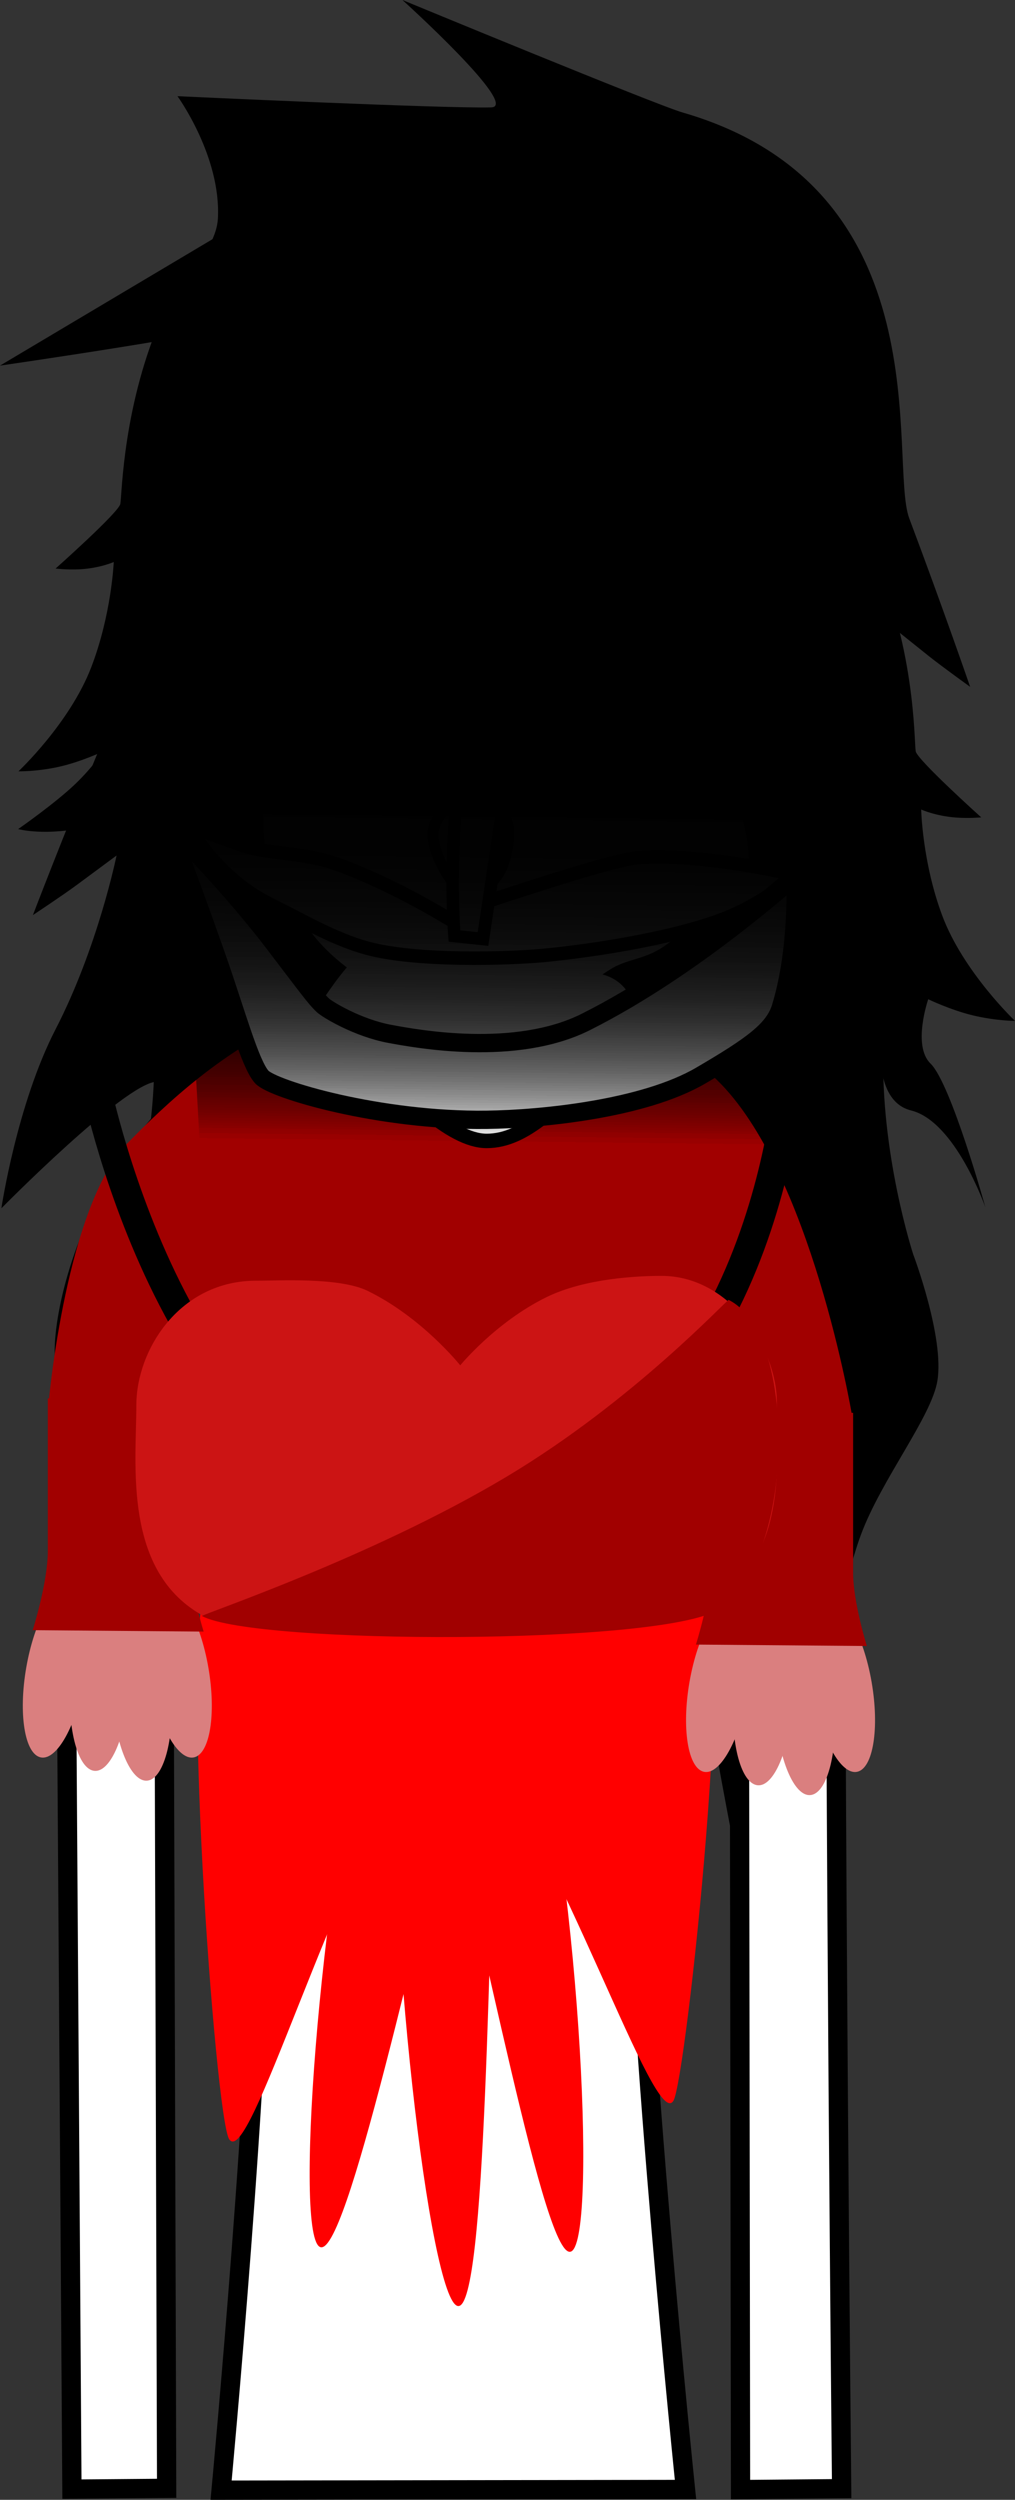 <svg version="1.1" xmlns="http://www.w3.org/2000/svg" xmlns:xlink="http://www.w3.org/1999/xlink" width="105.379" height="259.466" viewBox="0,0,105.379,259.466"><rect x="0" y="0" width="105.379" height="259.466" fill="#333333" stroke="none"/><defs><linearGradient x1="246.156" y1="97.035" x2="245.411" y2="164.62" gradientUnits="userSpaceOnUse" id="color-1"><stop offset="0" stop-color="#000000"/><stop offset="1" stop-color="#000000" stop-opacity="0"/></linearGradient></defs><g transform="translate(-194.077,-46.034)"><g data-paper-data="{&quot;isPaintingLayer&quot;:true}" fill-rule="nonzero" stroke-linejoin="miter" stroke-miterlimit="10" stroke-dasharray="" stroke-dashoffset="0" style="mix-blend-mode: normal"><g fill="#000000" stroke="none" stroke-linecap="butt"><path d="M295.947,130.872c0,0 -1.237,0.12 -2.6,0.02c-2.15,-0.157 -3.632,-0.835 -3.632,-0.835c0,0 0.113,5.448 2.175,10.982c2.183,5.861 7.566,10.958 7.566,10.958c0,0 -1.982,0.004 -4.4,-0.579c-2.317,-0.559 -4.609,-1.669 -4.609,-1.669c0,0 -1.67,4.821 0.234,6.671c2.138,2.076 5.705,14.941 5.705,14.941c0,0 -3.104,-8.92 -7.719,-10.068c-3.683,-0.916 -3.122,-6.57 -3.122,-6.57c0,0 -0.613,4.591 -3.676,12.203c-2.571,6.387 -6.865,9.632 -6.865,9.632l-0.098,-2.656c0,0 -10.79,10.301 -28.619,10.36c-18.904,-0.062 -26.5,-11.164 -26.5,-11.164l-0.141,3.703c0,0 -2.496,-1.806 -3.727,-2.954c-1.231,-1.148 -2.325,-3.359 -2.325,-3.359c0,0 -0.15,-12.336 -3.265,-12.182c-3.328,0.165 -16.108,13.141 -16.108,13.141c0,0 1.605,-10.783 5.624,-18.575c4.416,-8.562 6.333,-18.041 6.333,-18.041c0,0 -2.841,2.107 -4.19,3.1c-1.447,1.065 -4.494,3.085 -4.494,3.085c0,0 3.048,-7.986 6.922,-17.325c2.826,-6.811 -2.92,-43.139 45.867,-41.687c39.488,1.836 38.519,39.73 38.862,42.005c0.131,0.867 6.803,6.863 6.803,6.863z" data-paper-data="{&quot;index&quot;:null}" stroke-width="1.5"/><path d="M199.846,105.048c0,0 6.58,-5.85 6.725,-6.714c0.183,-1.09 0.252,-10.429 4.528,-19.937c1.214,-2.698 5.417,-6.206 5.601,-9.679c0.343,-6.459 -4.197,-12.7 -4.197,-12.7c0,0 27.636,1.29 32.545,1.164c3.123,-0.026 -9.191,-11.148 -9.191,-11.148c0,0 26.277,10.863 29.106,11.682c27.22,7.881 21.334,36.325 23.52,42.137c3.543,9.42 6.316,17.471 6.316,17.471c0,0 -2.902,-2.086 -4.278,-3.181c-1.283,-1.022 -3.984,-3.19 -3.984,-3.19c0,0 3.153,10.383 1.158,20.709c-1.756,9.462 -7.904,17.139 -7.904,17.139l-1.195,-2.361c0,0 -1.105,2.186 -2.32,3.307c-1.215,1.121 -3.667,2.872 -3.667,2.872l-0.056,-3.705c0,0 -7.584,10.935 -25.86,10.587c-17.234,-0.446 -27.441,-10.978 -27.441,-10.978l-0.152,2.653c0,0 -4.081,-3.338 -6.427,-9.779c-2.797,-7.677 -3.289,-12.28 -3.289,-12.28c0,0 -2.493,1.872 -6.074,2.708c-4.486,1.047 -7.347,0.264 -7.347,0.264c0,0 3.844,-2.675 5.955,-4.705c1.881,-1.808 2.835,-3.346 2.835,-3.346c0,0 -2.24,1.06 -4.492,1.569c-2.35,0.531 -4.266,0.484 -4.266,0.484c0,0 5.314,-4.979 7.552,-10.792c2.113,-5.488 2.34,-10.932 2.34,-10.932c0,0 -1.447,0.646 -3.529,0.756c-1.32,0.07 -2.513,-0.077 -2.513,-0.077z" stroke-width="1.5"/><path d="M212.039,216.409c0,0 1.156,-4.757 -0.725,-10.199c-2.003,-5.796 -7.064,-12.409 -7.589,-16.159c-0.637,-4.56 2.803,-13.073 2.803,-13.073c0,0 3.65,-10.389 3.563,-21.225c-0.095,-11.808 -9.659,-21.061 3.672,-22.289c2.868,-0.264 6.24,6.804 9.99,11.662c3.928,5.089 8.171,7.984 8.171,7.984c0,0 -3.223,0.873 -2.232,6.126c3.463,18.365 12.126,42.615 12.126,42.615c0,0 -10.902,-17.404 -10.536,-8.808c0.409,9.594 6.799,35.98 6.799,35.98c0,0 -11.897,-17.572 -17.264,-27.548c-1.814,-3.371 -3.065,-9.861 -3.065,-9.861z" stroke-width="0"/><path d="M277.341,190.604c0,0 -1.394,6.46 -3.282,9.791c-5.586,9.855 -3.967,36.314 -3.967,36.314c0,0 -6.929,-35.392 -6.309,-44.975c0.556,-8.586 -6.483,16.621 -6.483,16.621c0,0 4.951,-32.101 8.818,-50.385c1.106,-5.23 -2.097,-6.173 -2.097,-6.173c0,0 4.305,-2.801 8.345,-7.802c3.856,-4.774 7.383,-11.766 10.245,-11.439c13.301,1.522 3.535,10.562 3.18,22.365c-0.326,10.832 3.094,21.299 3.094,21.299c0,0 3.252,8.586 2.514,13.131c-0.607,3.738 -5.813,10.237 -7.943,15.988c-2,5.4 -5.06,20.136 -5.06,20.136z" data-paper-data="{&quot;index&quot;:null}" stroke-width="0"/></g><g><g><path d="M201.545,304.392c0,0 -0.635,-94.384 -0.793,-118.012c-0.055,-8.153 8.187,-36.761 40.202,-36.921c31.602,-0.158 39.857,29.487 39.849,36.897c-0.077,46.243 0.654,117.986 0.654,117.986l-10.497,0.096l-0.159,-114.843c0,0 0.075,-3.099 -2.816,-3.154c-3.434,-0.065 -2.945,3.116 -2.945,3.116c0,0 -4.95,28.266 -4.92,44.779c0.037,20.785 5.126,70.091 5.126,70.091l-48.214,0.072c0,0 4.214,-44.833 4.16,-65.166c-0.047,-17.717 -4.465,-50.067 -4.465,-50.067c0,0 0.279,-2.919 -2.886,-2.934c-3.111,-0.015 -2.816,2.909 -2.816,2.909l0.353,115.067z" fill="#ffffff" stroke="#000000" stroke-width="2" stroke-linecap="butt"/><path d="M256.143,200.334c-0.571,0 -1.034,-0.463 -1.034,-1.034c0,-0.571 0.463,-1.034 1.034,-1.034c0.571,0 1.034,0.463 1.034,1.034c0,0.571 -0.463,1.034 -1.034,1.034z" fill="#000000" stroke="none" stroke-width="1.5" stroke-linecap="butt"/><path d="M250.883,204.569c-4.463,-0.314 -6.552,-1.794 -6.17,-2.58c0.118,-0.242 2.846,1.064 6.97,1.305c6.409,0.375 8.51,-0.632 8.51,-0.632v1.346c0,0 -2.413,1.047 -9.311,0.561z" fill="#000000" stroke="#000000" stroke-width="0" stroke-linecap="butt"/><path d="M223.07,199.3c0,-0.571 0.463,-1.034 1.034,-1.034c0.571,0 1.034,0.463 1.034,1.034c0,0.571 -0.463,1.034 -1.034,1.034c-0.571,0 -1.034,-0.463 -1.034,-1.034z" fill="#000000" stroke="none" stroke-width="1.5" stroke-linecap="butt"/><path d="M229.364,204.569c-6.897,0.486 -9.311,-0.561 -9.311,-0.561v-1.346c0,0 2.101,1.007 8.51,0.632c4.124,-0.241 6.853,-1.547 6.97,-1.305c0.383,0.786 -1.706,2.266 -6.17,2.58z" fill="#000000" stroke="#000000" stroke-width="0" stroke-linecap="butt"/><path d="M240.644,261.121c-0.819,0 -1.483,-0.664 -1.483,-1.483c0,-0.819 0.664,-1.483 1.483,-1.483c0.819,0 1.483,0.664 1.483,1.483c0,0.819 -0.664,1.483 -1.483,1.483z" data-paper-data="{&quot;index&quot;:null}" fill="#000000" stroke="none" stroke-width="1.5" stroke-linecap="butt"/><g fill="#ffffff" stroke="#000000" stroke-width="2" stroke-linecap="round"><path d="M240.521,202.183c0.143,5.604 -2.574,7.938 -3.892,9.023c-5.121,4.214 -15.181,3.255 -17.603,2.045c-4.966,-2.481 -8.404,-10.513 -8.698,-13.758c-0.295,-3.262 0.55,-8.14 2.543,-10.949c2.551,-3.596 5.942,-5.234 5.942,-5.234"/><path d="M264.109,183.81c0,0 3.568,1.688 5.599,5.46c1.476,2.742 1.669,7.092 1.386,10.223c-0.294,3.245 -3.732,11.277 -8.698,13.758c-2.422,1.21 -12.482,2.169 -17.603,-2.045c-1.319,-1.085 -4.497,-3.651 -4.354,-9.254" data-paper-data="{&quot;index&quot;:null}"/></g></g><g fill="#ff0000" stroke="none" stroke-width="0" stroke-linecap="butt"><path d="M242.789,225.871c-5.335,19.8 -12.808,55.082 -15.542,53.36c-2.733,-1.722 0.309,-39.797 5.644,-59.597c5.335,-19.8 6.192,-14.116 8.925,-12.394c2.733,1.722 6.307,-1.169 0.973,18.631z"/><path d="M245.699,224.872c-0.892,21.372 -1.115,60.805 -4.065,60.517c-2.95,-0.288 -7.51,-40.188 -6.618,-61.56c0.892,-21.372 2.898,-16.41 5.848,-16.122c2.95,0.288 5.727,-4.207 4.835,17.165z"/><path d="M238.131,226.072c-9.773,15.338 -18.139,45.161 -20.256,42.006c-1.463,-2.18 -5.183,-53.573 -2.161,-58.315c9.773,-15.338 23.934,-4.691 26.051,-1.536c2.117,3.155 6.138,2.507 -3.634,17.845z"/><path d="M248.728,219.655c5.386,19.768 7.428,58.303 4.7,60.042c-2.729,1.739 -9.196,-33.977 -14.581,-53.745c-5.386,-19.768 -2.151,-16.677 0.578,-18.416c2.729,-1.739 3.918,-7.649 9.304,12.119z"/><path d="M267.138,207.885c3.488,4.652 -1.834,53.895 -3.135,56.176c-1.943,3.407 -11.348,-26.027 -21.901,-40.104c-10.553,-14.076 -6.758,-13.496 -4.815,-16.903c1.943,-3.407 19.298,-13.246 29.851,0.83z"/></g><g stroke="none" stroke-width="0" stroke-linecap="butt"><g><g fill="#da7f7f"><path d="M202.757,220.781c-0.916,4.787 -2.974,8.199 -4.596,7.619c-1.623,-0.579 -2.195,-4.93 -1.279,-9.717c0.916,-4.787 2.974,-8.199 4.596,-7.619c1.623,0.579 2.195,4.93 1.279,9.717z"/><path d="M211.036,211.064c1.623,-0.579 3.68,2.832 4.596,7.619c0.916,4.787 0.343,9.138 -1.279,9.717c-1.623,0.579 -3.68,-2.832 -4.596,-7.619c-0.916,-4.787 -0.343,-9.138 1.279,-9.717z" data-paper-data="{&quot;index&quot;:null}"/><path d="M207.469,221.692c-0.383,4.866 -2.052,8.503 -3.727,8.124c-1.675,-0.379 -2.723,-4.632 -2.34,-9.498c0.383,-4.866 2.052,-8.503 3.727,-8.124c1.675,0.379 2.723,4.632 2.34,9.498z"/><path d="M208.114,213.212c1.675,-0.379 3.344,3.258 3.727,8.124c0.383,4.866 -0.665,9.118 -2.34,9.498c-1.675,0.379 -3.344,-3.258 -3.727,-8.124c-0.383,-4.866 0.665,-9.118 2.34,-9.498z" data-paper-data="{&quot;index&quot;:null}"/></g><path d="M197.471,215.235c0,0 1.571,-4.938 1.571,-8.212c0,-4.467 0,-15.844 0,-15.844h14.75c0,0 0,12.099 0,16.592c0,3.073 1.429,7.613 1.429,7.613z" fill="#a10000"/></g><g><g fill="#da7f7f"><path d="M271.615,222.278c-0.916,4.787 -2.974,8.199 -4.596,7.619c-1.623,-0.579 -2.195,-4.93 -1.279,-9.717c0.916,-4.787 2.974,-8.199 4.596,-7.619c1.623,0.579 2.195,4.93 1.279,9.717z"/><path d="M279.893,212.561c1.623,-0.579 3.68,2.832 4.596,7.619c0.916,4.787 0.343,9.138 -1.279,9.717c-1.623,0.579 -3.68,-2.832 -4.596,-7.619c-0.916,-4.787 -0.343,-9.138 1.279,-9.717z" data-paper-data="{&quot;index&quot;:null}"/><path d="M276.326,223.188c-0.383,4.866 -2.052,8.503 -3.727,8.124c-1.675,-0.379 -2.723,-4.632 -2.34,-9.498c0.383,-4.866 2.052,-8.503 3.727,-8.124c1.675,0.379 2.723,4.632 2.34,9.498z"/><path d="M276.971,214.708c1.675,-0.379 3.344,3.258 3.727,8.124c0.383,4.866 -0.665,9.118 -2.34,9.498c-1.675,0.379 -3.344,-3.258 -3.727,-8.124c-0.383,-4.866 0.665,-9.118 2.34,-9.498z" data-paper-data="{&quot;index&quot;:null}"/></g><path d="M266.328,216.732c0,0 1.571,-4.938 1.571,-8.212c0,-4.467 0,-15.844 0,-15.844h14.75c0,0 0,12.099 0,16.592c0,3.073 1.429,7.613 1.429,7.613z" fill="#a10000"/></g><path d="M199.154,191.358c0,0 1.825,-20.195 8.166,-26.677c3.912,-3.998 9.995,-9.812 17.979,-13.167c6.846,-2.877 15.341,-1.518 15.341,-1.518c0,0 18.783,-0.658 27.847,8.105c9.793,9.467 14.038,34.783 14.038,34.783c0,0 -27.153,11.325 -40.918,11.073c-14.021,-0.257 -42.453,-12.599 -42.453,-12.599z" fill="#a10000"/></g><path d="M275.967,158.164c0,0 -3.133,41.765 -35.51,43.63c-27.409,1.579 -36.424,-43.097 -36.424,-43.097" fill="none" stroke="#000000" stroke-width="3" stroke-linecap="round"/><g stroke="#000000" stroke-width="0" stroke-linecap="butt"><path d="M274.733,191.625c0,5.582 1.162,15.618 -6.081,20.145c-5.925,3.703 -47.784,5.029 -53.355,2.043c-8.519,-4.566 -7.064,-15.803 -7.064,-21.939c0,-5.753 4.525,-12.952 12.503,-12.911c2.095,0.011 8.537,-0.39 11.498,1.05c5.655,2.749 9.625,7.736 9.625,7.736c0,0 3.679,-4.493 8.963,-7.081c4.019,-1.968 9.494,-2.202 11.913,-2.206c7.131,-0.011 11.999,7.476 11.999,13.162z" fill="#cc1414"/><path d="M269.733,180.958c4.595,2.309 5.926,12.236 4.798,19.963c-0.805,5.515 -2.862,10.297 -5.879,12.182c-5.925,3.703 -48.034,3.654 -53.605,0.668c-0.22,-0.118 17.523,-6.026 31.642,-14.474c13.233,-7.919 22.888,-18.418 23.045,-18.34z" fill="#a10000"/></g></g><path d="M268.247,98.67c0,0 1.521,0.335 4.243,1.157c2.487,0.751 4.43,1.793 4.43,1.793l0.182,1.172c0,0 -7.215,-3.21 -15.088,-2.637c-6.295,0.458 -9.994,2.702 -9.994,2.702l0.092,-4.176c0,0 3.146,-1.67 7.884,-1.769c4.906,-0.103 8.084,0.68 8.084,0.68z" data-paper-data="{&quot;index&quot;:null}" fill="#000000" stroke="none" stroke-width="1.5" stroke-linecap="butt"/><path d="M228.106,102.324c0,0 3.389,-1.782 8.057,-2.193c5.172,-0.456 7.768,0.019 7.768,0.019l0.249,4.14c0,0 -3.828,-0.723 -8.012,-0.61c-5.595,0.152 -6.66,1.36 -10.918,1.771c-3.648,0.352 -6.739,0.085 -6.739,0.085l-0.012,-1.232c0,0 3.594,0.114 5.234,-0.011c1.354,-0.103 3.986,-0.894 3.986,-0.894z" fill="#000000" stroke="none" stroke-width="1.5" stroke-linecap="butt"/><path d="M194.077,83.983c0,0 18.216,-10.839 25.222,-15.003c7.376,-4.385 7.626,-8.669 17.981,-10.679c10.356,-2.01 5.392,10.311 5.392,10.311c0,0 -5.73,5.577 -21.571,10.719c-4.128,1.34 -27.024,4.652 -27.024,4.652z" fill="#000000" stroke="none" stroke-width="0" stroke-linecap="butt"/><path d="M217.847,112.959c-0.391,-5.742 0.17,-14.179 0.422,-17.041c0.011,-0.13 2.724,0.784 5.711,-0.259c3.075,-1.074 6.54,-1.999 7.457,-2.259c0.244,-0.069 18.412,-7.006 18.412,-7.006l-5.105,6.786c0,0 27.099,-10.374 28.177,-9.689c2.764,1.754 1.051,23.184 0.678,28.738c-0.484,5.664 -2.638,9.471 -3.288,12.485c-0.65,3.014 3.689,6.178 1.783,16.06c-1.189,6.167 -8.426,8.832 -14.347,14.504c-5.92,5.671 -9.155,9.152 -13.116,9.178c-3.811,0.024 -8.879,-5.198 -13.82,-10.535c-5.262,-5.683 -8.781,-8.574 -9.548,-15.246c-0.335,-2.912 -0.502,-5.33 -0.618,-7.658c-0.123,-2.475 1.807,-4.493 1.659,-7.247c-0.21,-3.905 -4.186,-6.825 -4.457,-10.811z" fill="#ffffff" stroke="#000000" stroke-width="1.5" stroke-linecap="butt"/><path d="M242.227,138.461c-1.028,-0.111 -3.166,-3.622 -3.187,-5.74c-0.018,-1.895 1.72,-3.664 4.177,-3.398c2.457,0.266 4.125,0.94 3.556,4.598c-0.483,3.104 -2.088,4.806 -4.545,4.54z" fill="#ffffff" stroke="#000000" stroke-width="1.15" stroke-linecap="butt"/><g stroke-linecap="butt"><path d="M274.974,139.808c-0.043,3.935 -15.724,22.078 -32.371,21.894c-16.647,-0.184 -27.306,-22.117 -27.263,-26.052c0.043,-3.935 9.612,6.231 26.258,6.415c16.647,0.184 33.419,-6.192 33.375,-2.257z" fill="#000000" stroke="#000000" stroke-width="0"/><g><path d="M268.897,139.159c-0.001,0.107 -2.952,3.431 -5.844,5.373c-2.047,1.374 -3.827,1.247 -5.563,2.378c-4.365,2.842 -5.735,3.58 -6.94,3.986c-2.602,0.877 -5.298,0.628 -7.202,0.607c-10.241,-0.113 -17.996,-8.253 -17.973,-10.324c0.023,-2.071 7.85,-0.413 18.09,-0.301c10.241,0.113 25.455,-3.791 25.432,-1.72z" fill="#ffffff" stroke="#000000" stroke-width="0.5"/><path d="M260.333,135.053c6.493,-0.511 16.283,1.736 16.269,1.822c-0.014,0.091 -3.386,3.211 -8.393,4.905c-6.646,2.249 -15.604,3.232 -17.866,3.438c-3.323,0.303 -12.978,0.654 -18.211,-0.787c-3.442,-0.948 -6.805,-2.958 -10.042,-4.55c-5.561,-2.734 -8.374,-8.024 -8.379,-8.062c-0.003,-0.02 2.16,0.755 5.275,1.881c2.876,1.04 6.583,0.754 10.131,2.042c6.306,2.29 12.149,6.045 12.208,6.05c0,0 1.465,-1.733 2.915,-2.073c0.73,-0.171 13.076,-4.43 16.091,-4.667z" fill="#fefefe" stroke="#000000" stroke-width="1.4"/><path d="M244.904,162.646c-1.472,-0.016 -3.298,-0.207 -5.254,-0.54c-6.195,-1.058 -13.681,-3.556 -15.265,-6.523c-0.222,-0.417 3.987,-7.587 6.513,-10.011c0.143,-0.137 3.942,2.959 7.341,4.488c1.669,0.751 3.48,0.462 4.25,0.516c5.683,0.398 10.707,-3.633 12.577,-3.613c6.074,0.067 6.356,7.485 2.801,11.061c-2.636,2.652 -8.46,4.672 -12.964,4.623z" fill="#ffffff" stroke="none" stroke-width="0"/><path d="M276.642,137.003c0.009,0.066 0.405,7.386 -1.499,13.595c-0.71,2.315 -2.97,3.951 -8.321,7.079c-5.923,3.462 -16.52,4.512 -22.212,4.585c-11.082,0.143 -22.194,-3.154 -23.358,-4.445c-1.223,-1.356 -2.678,-6.763 -4.697,-12.507c-2.932,-8.342 -5.056,-13.768 -5.047,-13.8c0.014,-0.049 6.244,6.195 10.855,12.226c3.613,4.726 4.38,5.832 5.249,6.653c0.438,0.413 3.596,2.343 6.976,2.963c2.729,0.501 13.005,2.424 20.317,-1.249c11.47,-5.762 21.717,-15.248 21.737,-15.101z" fill="#ffffff" stroke="#000000" stroke-width="1.9"/></g></g><path d="M249.049,108.93c0,0 -0.325,3.958 -0.762,7.086c-0.864,6.194 -4.064,27.483 -4.064,27.483l-2.965,-0.312c0,0 -0.349,-4.235 -0.094,-9.566c0.345,-7.215 1.308,-16.247 1.355,-19.6c0.045,-3.179 -0.275,-5.778 -0.275,-5.778" fill="#ffffff" stroke="#000000" stroke-width="1.3" stroke-linecap="round"/><g stroke="none" stroke-width="0" stroke-linecap="butt"><g fill="url(#color-1)"><path d="M214.788,164.282l-3.335,-60.365c0,0 48.472,-6.73 59.826,-6.605c4.528,0.05 9.419,7.369 9.419,7.369l-0.665,60.321z"/><path d="M214.788,164.282l-3.335,-60.365c0,0 48.472,-6.73 59.826,-6.605c4.528,0.05 9.419,7.369 9.419,7.369l-0.665,60.321z"/><path d="M214.788,164.282l-3.335,-60.365c0,0 48.472,-6.73 59.826,-6.605c4.528,0.05 9.419,7.369 9.419,7.369l-0.665,60.321z"/><path d="M214.788,164.282l-3.335,-60.365c0,0 48.472,-6.73 59.826,-6.605c4.528,0.05 9.419,7.369 9.419,7.369l-0.665,60.321z"/><path d="M214.788,164.282l-3.335,-60.365c0,0 48.472,-6.73 59.826,-6.605c4.528,0.05 9.419,7.369 9.419,7.369l-0.665,60.321z"/><path d="M214.788,164.282l-3.335,-60.365c0,0 48.472,-6.73 59.826,-6.605c4.528,0.05 9.419,7.369 9.419,7.369l-0.665,60.321z"/><path d="M214.788,164.282l-3.335,-60.365c0,0 48.472,-6.73 59.826,-6.605c4.528,0.05 9.419,7.369 9.419,7.369l-0.665,60.321z"/><path d="M214.788,164.282l-3.335,-60.365c0,0 48.472,-6.73 59.826,-6.605c4.528,0.05 9.419,7.369 9.419,7.369l-0.665,60.321z"/></g><path d="M211.3,104.968l6.612,-25.196l59.348,-1.03l-0.279,25.265z" fill="#000000"/></g></g></g></svg>